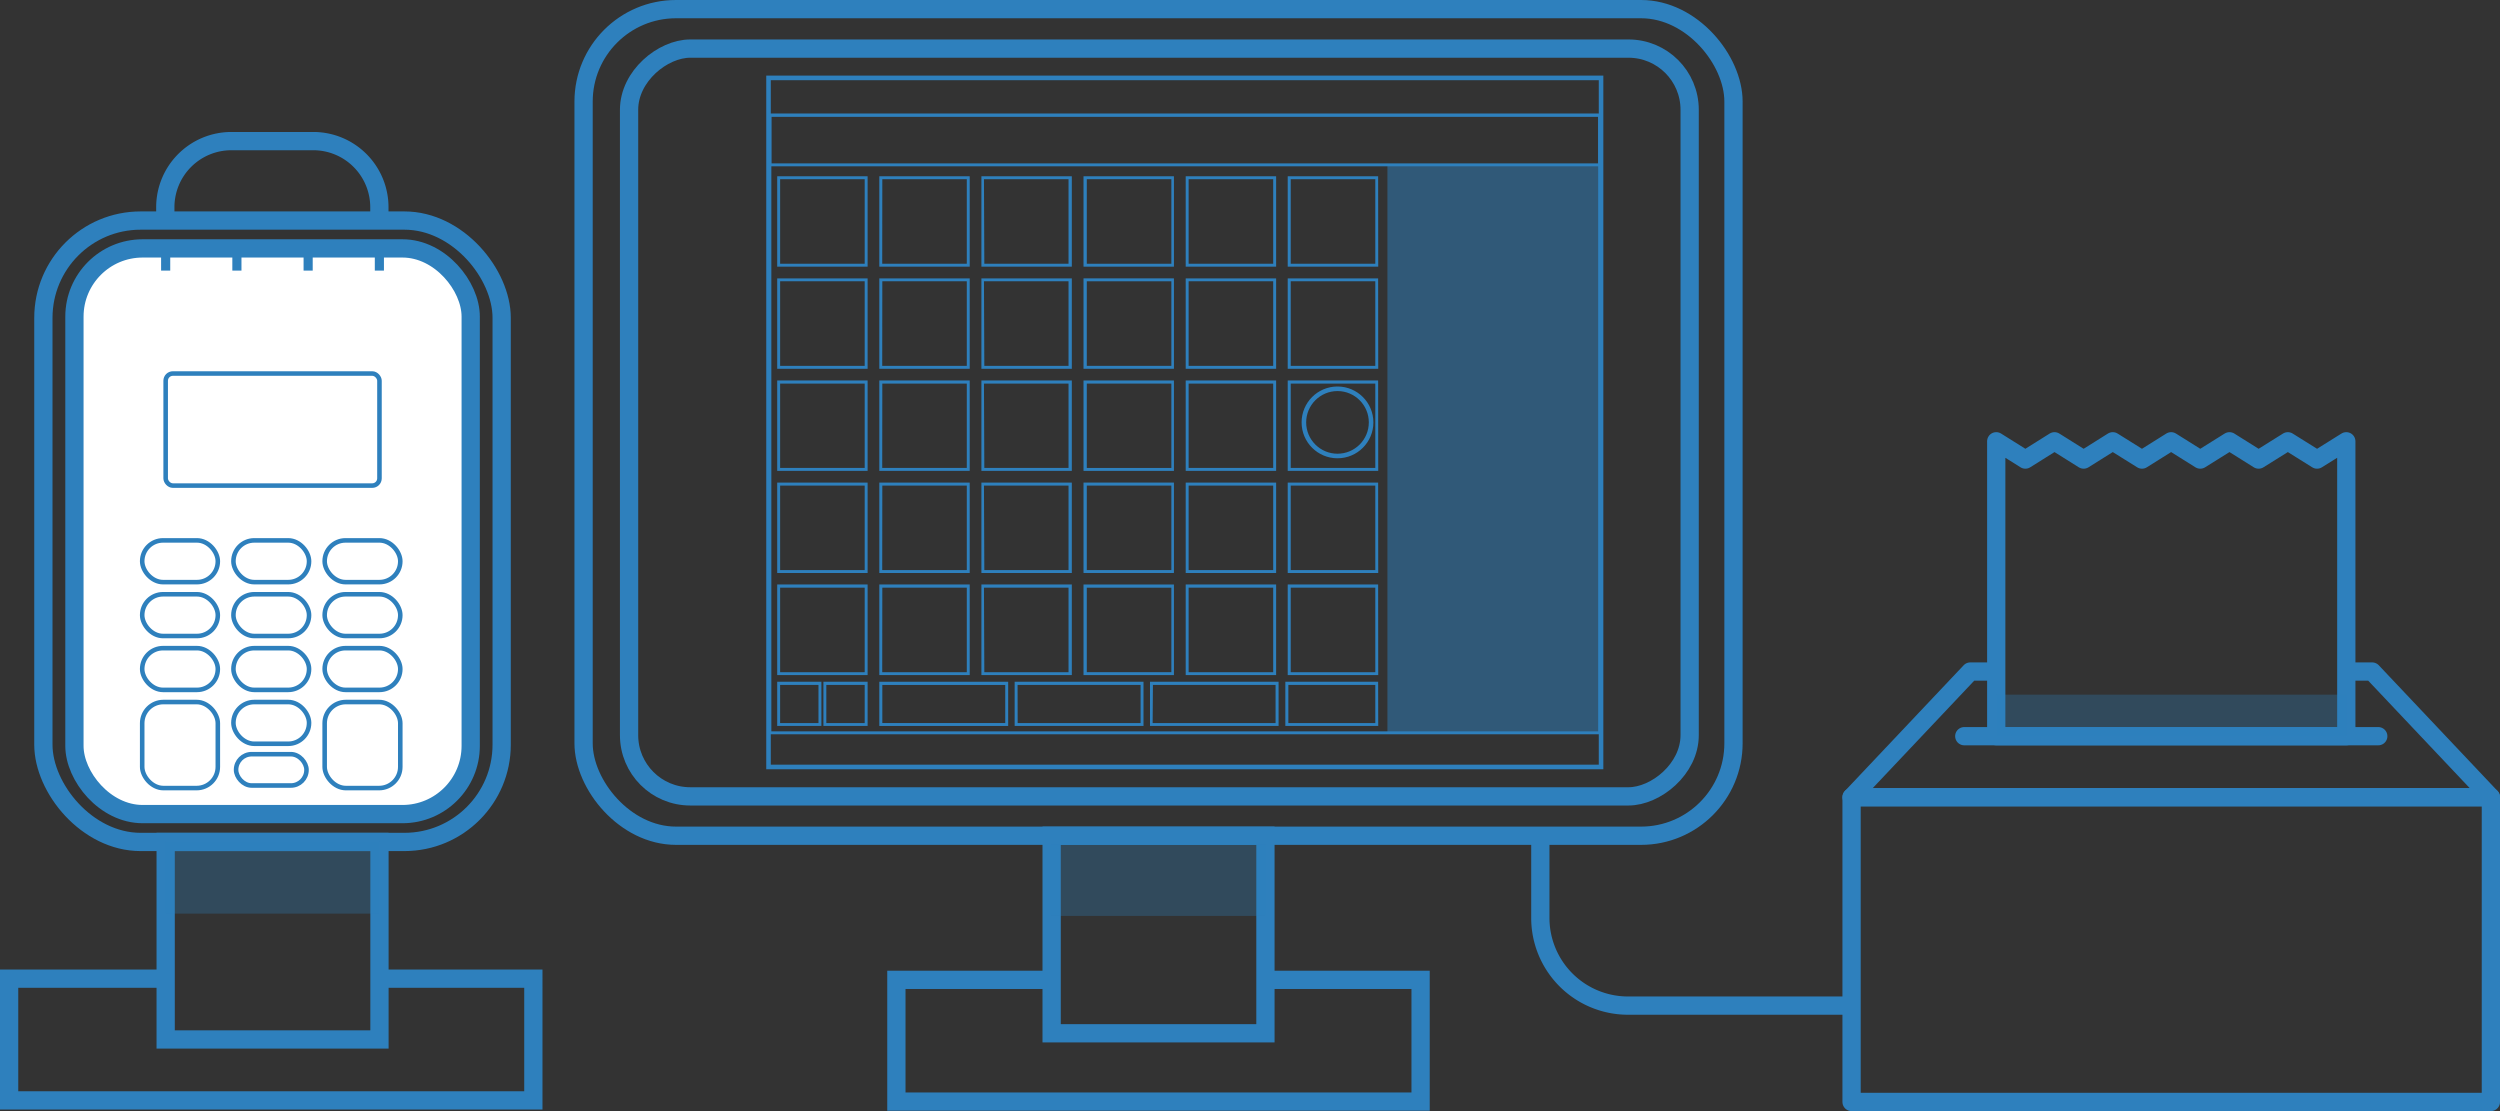 <svg xmlns="http://www.w3.org/2000/svg" viewBox="0 0 273.74 121.66"><rect x="0" y="0" width="273.74" height="121.66" fill="#333333" stroke="none"/><defs><style>.cls-1{fill:#fff}.cls-2,.cls-3,.cls-4,.cls-8{fill:none;stroke:#2e80bd}.cls-2,.cls-3,.cls-4{stroke-miterlimit:10}.cls-2,.cls-8{stroke-width:2px}.cls-3{stroke-width:.5px}.cls-5,.cls-6{fill:#2e80bd}.cls-5{opacity:.3}.cls-7{opacity:.5}.cls-8{stroke-linejoin:round}</style></defs><title>Asset 10</title><g id="Layer_2" data-name="Layer 2"><g id="Layer_1-2" data-name="Layer 1"><rect class="cls-1" x="8.15" y="27.2" width="43.39" height="61.94" rx="7.47" ry="7.47"/><rect class="cls-2" x="8.15" y="27.2" width="43.39" height="61.94" rx="7.47" ry="7.47"/><rect class="cls-3" x="18.14" y="40.9" width="23.41" height="12.27" rx=".79" ry=".79"/><rect class="cls-3" x="15.57" y="59.17" width="8.28" height="4.57" rx="2.28" ry="2.28"/><rect class="cls-3" x="25.56" y="59.17" width="8.28" height="4.57" rx="2.28" ry="2.28"/><rect class="cls-3" x="35.55" y="59.17" width="8.28" height="4.57" rx="2.28" ry="2.28"/><rect class="cls-3" x="15.57" y="65.07" width="8.28" height="4.57" rx="2.28" ry="2.28"/><rect class="cls-3" x="25.56" y="65.07" width="8.28" height="4.57" rx="2.28" ry="2.28"/><rect class="cls-3" x="35.55" y="65.07" width="8.28" height="4.57" rx="2.28" ry="2.28"/><rect class="cls-3" x="15.57" y="70.97" width="8.28" height="4.57" rx="2.28" ry="2.28"/><rect class="cls-3" x="25.56" y="70.97" width="8.28" height="4.57" rx="2.28" ry="2.28"/><rect class="cls-3" x="35.55" y="70.97" width="8.28" height="4.57" rx="2.28" ry="2.28"/><rect class="cls-3" x="15.57" y="76.87" width="8.28" height="9.42" rx="2.32" ry="2.32"/><rect class="cls-3" x="25.56" y="76.87" width="8.28" height="4.57" rx="2.28" ry="2.28"/><rect class="cls-3" x="25.85" y="82.58" width="7.71" height="3.43" rx="1.71" ry="1.71"/><rect class="cls-3" x="35.55" y="76.87" width="8.28" height="9.42" rx="2.32" ry="2.32"/><path class="cls-4" d="M18.14 27.2V29.63z"/><path class="cls-4" d="M25.94 27.2V29.63z"/><path class="cls-4" d="M33.74 27.2V29.63z"/><path class="cls-4" d="M41.54 27.2V29.63z"/><rect class="cls-2" x="4.75" y="24.15" width="50.18" height="68.04" rx="10.65" ry="10.65"/><path class="cls-2" d="M41.54 24.83V22.67a7.24 7.24.0 0 0-7.22-7.22h-9a7.24 7.24.0 0 0-7.22 7.22v2.16"/><path class="cls-2" d="M18.14 92.19h23.41v21.63H18.14z"/><path class="cls-2" d="M41.4 107.16h17V120.49H1V107.16H18"/><path class="cls-5" d="M18.09 92.19h23.49v7.85H18.09z"/><rect class="cls-2" x="86.01" y="-11.81" width="81.88" height="116.13" rx="6.7" ry="6.7" transform="translate(173.2 -80.69) rotate(90)"/><path class="cls-3" d="M92 .67h75.45v91.16H92z" transform="translate(175.98 -83.47) rotate(90)"/><circle class="cls-3" cx="146.45" cy="46.25" r="3.68"/><rect class="cls-2" x="63.9" y="1" width="125.91" height="90.51" rx="10.12" ry="10.12"/><path class="cls-2" d="M115.15 91.51h23.41v21.63H115.15z"/><path class="cls-2" d="M138.56 107.29H155.55V120.62H98.15V107.29h17"/><path class="cls-5" d="M115.06 92.44h23.49v7.85H115.06z"/><path class="cls-6" d="M175.3 80.4H84.14V12.45H175.3zm-90.84-.32H175V12.77H84.46z"/><path class="cls-6" d="M175.3 18.21H84.14V12.45H175.3zm-90.84-.32H175V12.77H84.46z"/><path class="cls-6" d="M95 29.2H85.1V19.3H95zm-9.58-.32h9.26V19.62H85.42z"/><path class="cls-6" d="M106.18 29.2h-9.9V19.3h9.9zm-9.58-.32h9.26V19.62H96.61z"/><path class="cls-6" d="M117.36 29.2h-9.9V19.3h9.9zm-9.58-.32H117V19.62h-9.26z"/><path class="cls-6" d="M128.54 29.2h-9.9V19.3h9.9zM119 28.88h9.26V19.62H119z"/><path class="cls-6" d="M139.73 29.2h-9.9V19.3h9.9zm-9.58-.32h9.26V19.62h-9.26z"/><path class="cls-6" d="M150.91 29.2H141V19.3h9.9zm-9.58-.32h9.26V19.62h-9.26z"/><path class="cls-6" d="M95 40.38H85.1v-9.9H95zm-9.58-.32h9.26V30.8H85.42z"/><path class="cls-6" d="M106.18 40.38h-9.9v-9.9h9.9zm-9.58-.32h9.26V30.8H96.61z"/><path class="cls-6" d="M117.36 40.38h-9.9v-9.9h9.9zm-9.58-.32H117V30.8h-9.26z"/><path class="cls-6" d="M128.54 40.38h-9.9v-9.9h9.9zM119 40.06h9.26V30.8H119z"/><path class="cls-6" d="M139.73 40.38h-9.9v-9.9h9.9zm-9.58-.32h9.26V30.8h-9.26z"/><path class="cls-6" d="M150.91 40.38H141v-9.9h9.9zm-9.58-.32h9.26V30.8h-9.26z"/><path class="cls-6" d="M95 51.56H85.1v-9.9H95zm-9.58-.32h9.26V42H85.42z"/><path class="cls-6" d="M106.18 51.56h-9.9v-9.9h9.9zm-9.58-.32h9.26V42H96.61z"/><path class="cls-6" d="M117.36 51.56h-9.9v-9.9h9.9zm-9.58-.32H117V42h-9.26z"/><path class="cls-6" d="M128.54 51.56h-9.9v-9.9h9.9zM119 51.24h9.26V42H119z"/><path class="cls-6" d="M139.73 51.56h-9.9v-9.9h9.9zm-9.58-.32h9.26V42h-9.26z"/><path class="cls-6" d="M150.91 51.56H141v-9.9h9.9zm-9.58-.32h9.26V42h-9.26z"/><path class="cls-6" d="M95 62.74H85.1v-9.9H95zm-9.58-.32h9.26V53.17H85.42z"/><path class="cls-6" d="M106.18 62.74h-9.9v-9.9h9.9zm-9.58-.32h9.26V53.17H96.61z"/><path class="cls-6" d="M117.36 62.74h-9.9v-9.9h9.9zm-9.58-.32H117V53.17h-9.26z"/><path class="cls-6" d="M128.54 62.74h-9.9v-9.9h9.9zM119 62.42h9.26V53.17H119z"/><path class="cls-6" d="M139.73 62.74h-9.9v-9.9h9.9zm-9.58-.32h9.26V53.17h-9.26z"/><path class="cls-6" d="M150.91 62.74H141v-9.9h9.9zm-9.58-.32h9.26V53.17h-9.26z"/><path class="cls-6" d="M95 73.92H85.1V64H95zm-9.58-.32h9.26V64.35H85.42z"/><path class="cls-6" d="M106.18 73.92h-9.9V64h9.9zm-9.58-.32h9.26V64.35H96.61z"/><path class="cls-6" d="M117.36 73.92h-9.9V64h9.9zm-9.58-.32H117V64.35h-9.26z"/><path class="cls-6" d="M128.54 73.92h-9.9V64h9.9zM119 73.6h9.26V64.35H119z"/><path class="cls-6" d="M139.73 73.92h-9.9V64h9.9zm-9.58-.32h9.26V64.35h-9.26z"/><path class="cls-6" d="M150.91 73.92H141V64h9.9zm-9.58-.32h9.26V64.35h-9.26z"/><path class="cls-6" d="M89.94 79.49H85.1V74.65h4.84zm-4.52-.32h4.2V75h-4.2z"/><path class="cls-6" d="M95 79.49H90.16V74.65H95zm-4.52-.32h4.2V75h-4.2z"/><path class="cls-6" d="M110.39 79.49H96.28V74.65h14.11zm-13.78-.32h13.46V75H96.61z"/><path class="cls-6" d="M125.21 79.49H111.1V74.65h14.11zm-13.78-.32h13.46V75H111.42z"/><path class="cls-6" d="M140 79.49H125.92V74.65H140zm-13.79-.32h13.46V75H126.24z"/><path class="cls-6" d="M150.91 79.49H140.74V74.65h10.16zm-9.84-.32h9.52V75h-9.52z"/><g class="cls-7"><path class="cls-6" d="M151.92 18.05h23.22v62.19H151.92z"/></g><path class="cls-8" d="M202.74 87.29h70v33.37h-70z"/><path class="cls-8" d="M256.91 73.53H259.74L272.74 87.29h-70L215.74 73.53H218.58"/><path class="cls-8" d="M218.58 56.98V80.61H256.91V56.98 48.32L253.71 50.32 250.51 48.32 247.31 50.32 244.12 48.32 240.92 50.32 237.73 48.32 234.54 50.32 231.34 48.32 228.15 50.32 224.96 48.32 221.77 50.32 218.58 48.32V56.98z"/><path class="cls-8" d="M215.08 80.61H260.41z"/><path class="cls-5" d="M218.58 76.06h38.33v4.56H218.58z"/><path class="cls-8" d="M202.83 110.11h-24.6a9.6 9.6.0 0 1-9.57-9.57V91.29"/></g></g></svg>